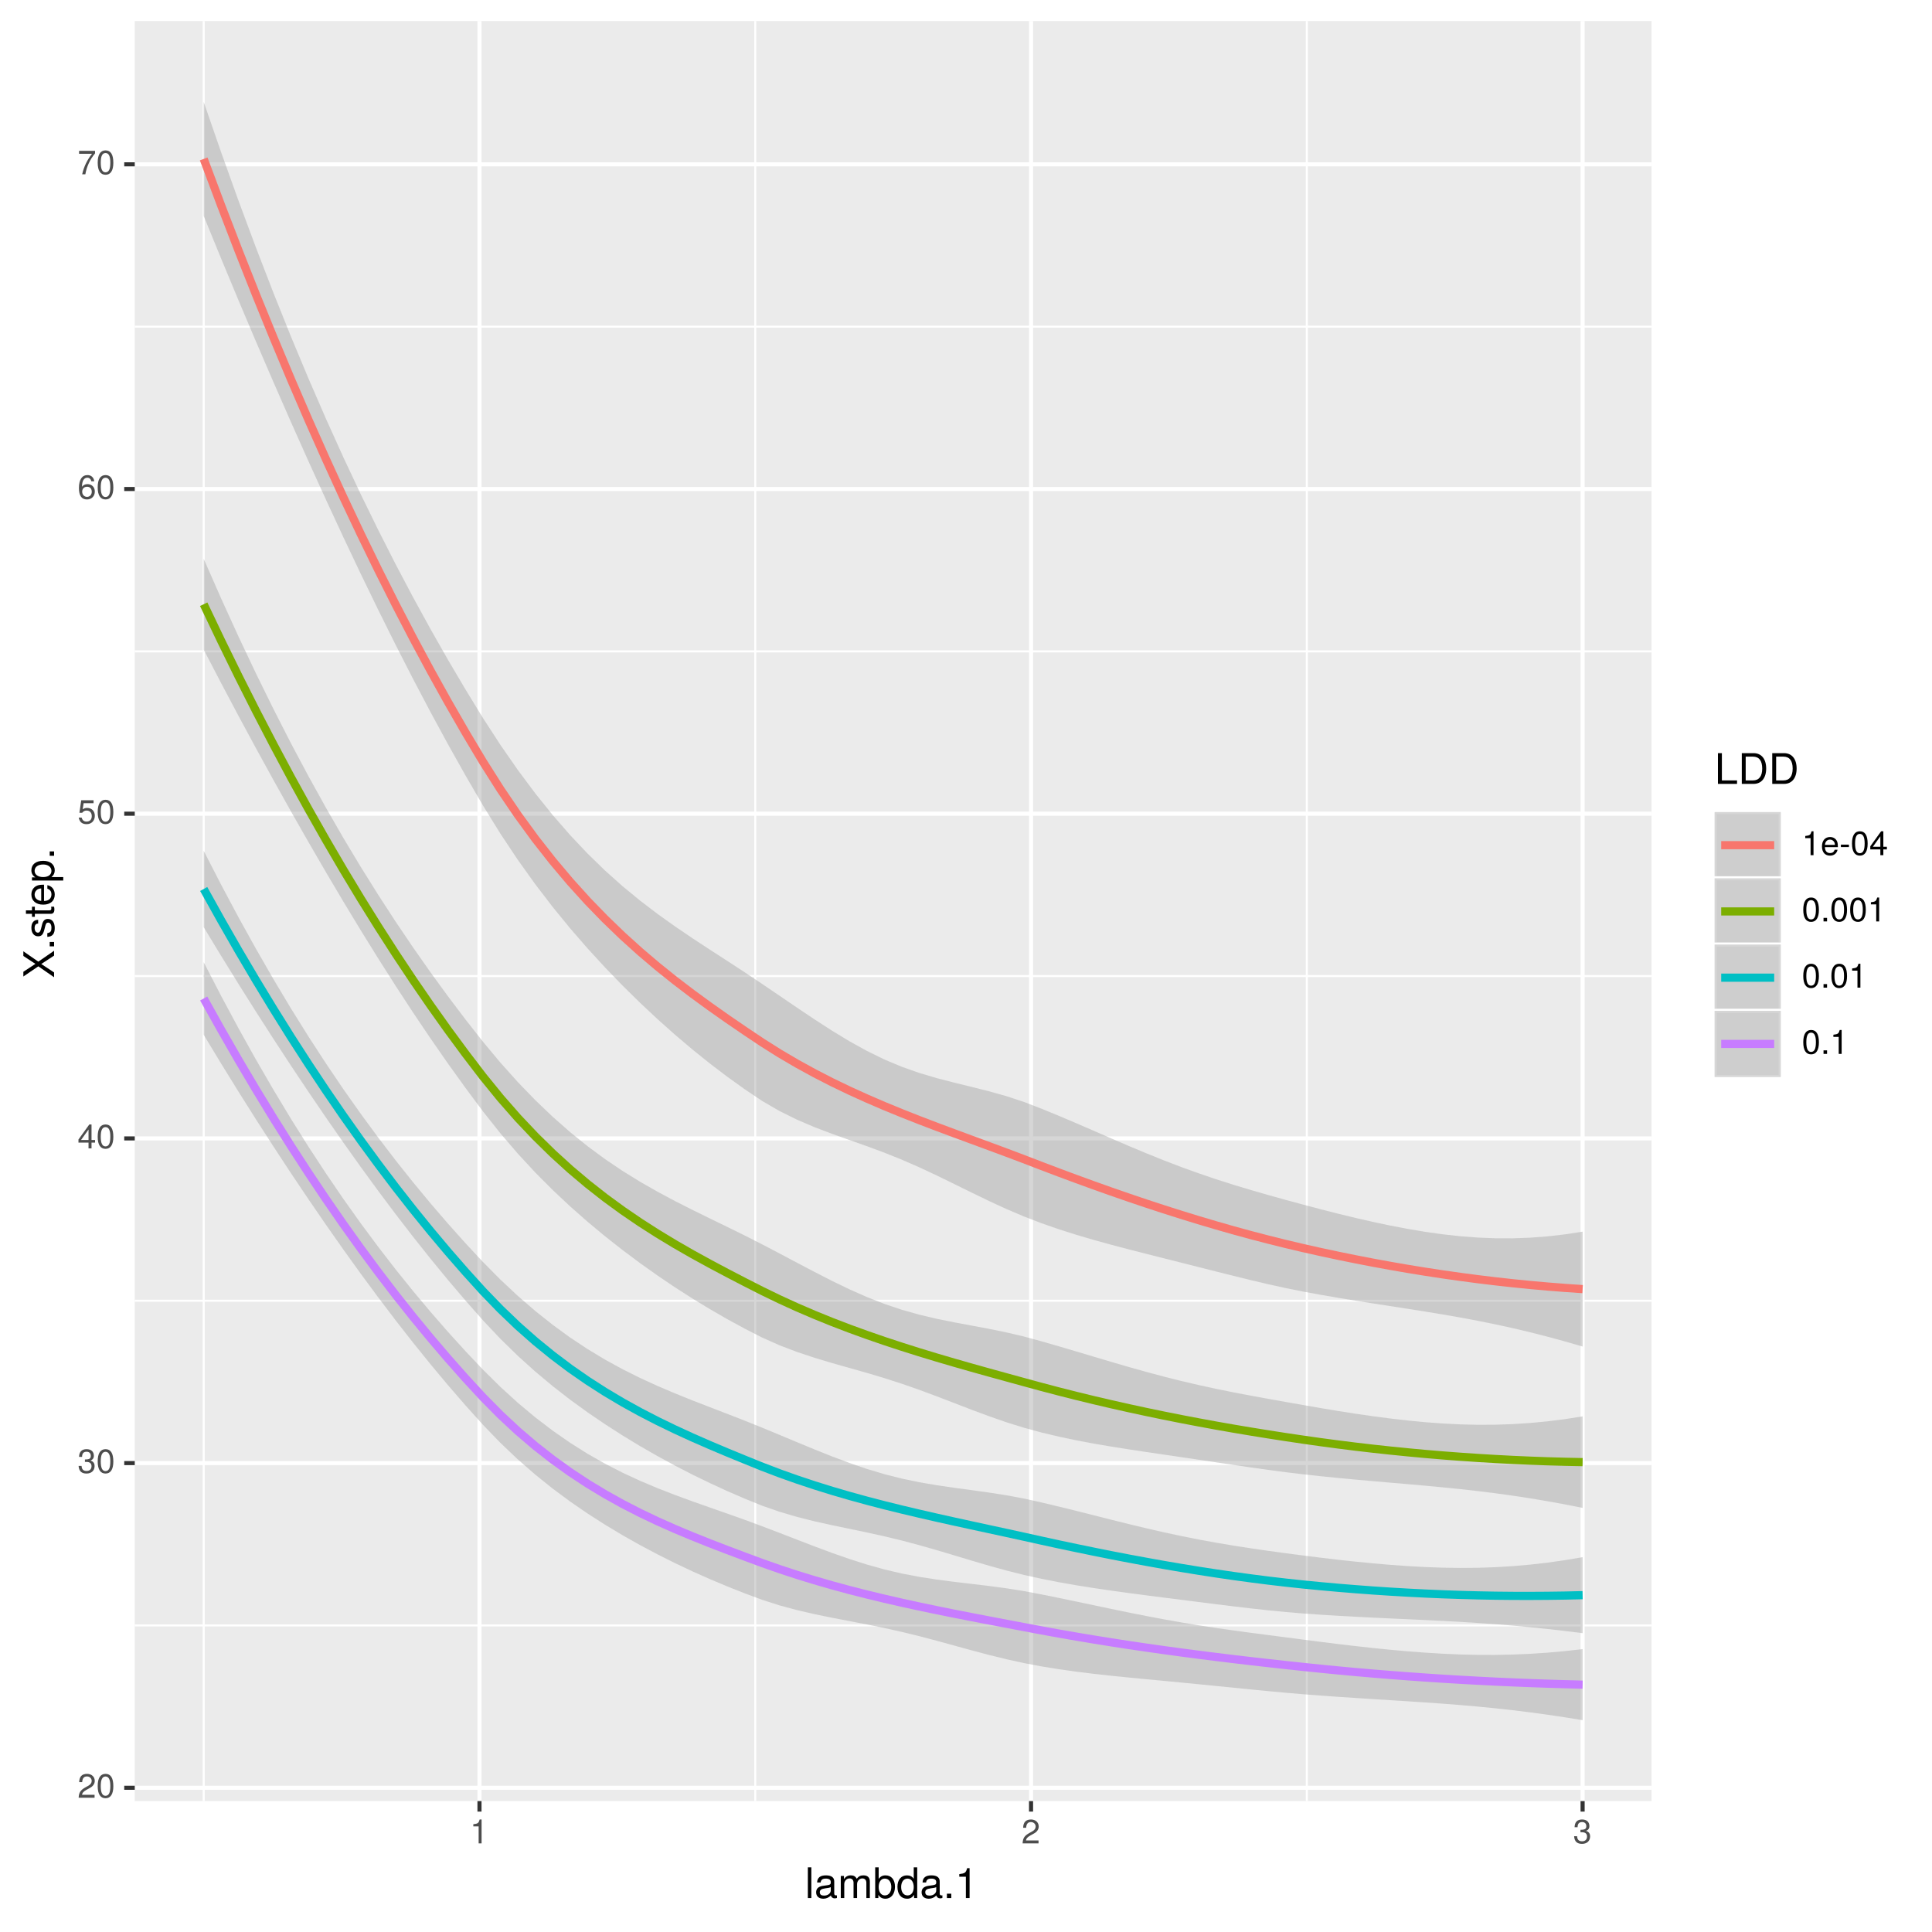 <?xml version="1.0" encoding="UTF-8"?>
<svg xmlns="http://www.w3.org/2000/svg" xmlns:xlink="http://www.w3.org/1999/xlink" width="504pt" height="504pt" viewBox="0 0 504 504" version="1.1">
<defs>
<g>
<symbol overflow="visible" id="glyph0-0">
<path style="stroke:none;" d=""/>
</symbol>
<symbol overflow="visible" id="glyph0-1">
<path style="stroke:none;" d="M 4.5 -4.406 C 4.5 -5.469 3.672 -6.234 2.5 -6.234 C 1.219 -6.234 0.484 -5.594 0.438 -4.078 L 1.219 -4.078 C 1.281 -5.125 1.703 -5.562 2.469 -5.562 C 3.172 -5.562 3.703 -5.062 3.703 -4.391 C 3.703 -3.891 3.406 -3.469 2.859 -3.156 L 2.047 -2.703 C 0.75 -1.969 0.375 -1.375 0.297 0 L 4.453 0 L 4.453 -0.766 L 1.172 -0.766 C 1.25 -1.281 1.531 -1.594 2.297 -2.047 L 3.172 -2.531 C 4.047 -2.984 4.5 -3.641 4.5 -4.406 Z M 4.5 -4.406 "/>
</symbol>
<symbol overflow="visible" id="glyph0-2">
<path style="stroke:none;" d="M 4.453 -3 C 4.453 -5.156 3.781 -6.234 2.422 -6.234 C 1.078 -6.234 0.375 -5.141 0.375 -3.047 C 0.375 -0.953 1.078 0.125 2.422 0.125 C 3.734 0.125 4.453 -0.953 4.453 -3 Z M 3.672 -3.062 C 3.672 -1.297 3.266 -0.516 2.406 -0.516 C 1.578 -0.516 1.172 -1.344 1.172 -3.047 C 1.172 -4.75 1.578 -5.547 2.422 -5.547 C 3.25 -5.547 3.672 -4.734 3.672 -3.062 Z M 3.672 -3.062 "/>
</symbol>
<symbol overflow="visible" id="glyph0-3">
<path style="stroke:none;" d="M 4.453 -1.812 C 4.453 -2.562 4.141 -3.016 3.391 -3.266 C 3.969 -3.5 4.266 -3.891 4.266 -4.516 C 4.266 -5.594 3.547 -6.234 2.359 -6.234 C 1.109 -6.234 0.438 -5.547 0.406 -4.219 L 1.188 -4.219 C 1.203 -5.141 1.578 -5.562 2.375 -5.562 C 3.062 -5.562 3.469 -5.156 3.469 -4.5 C 3.469 -3.828 3.188 -3.547 1.938 -3.547 L 1.938 -2.906 L 2.359 -2.906 C 3.219 -2.906 3.656 -2.5 3.656 -1.797 C 3.656 -1.016 3.172 -0.547 2.359 -0.547 C 1.516 -0.547 1.109 -0.969 1.062 -1.875 L 0.281 -1.875 C 0.375 -0.5 1.062 0.125 2.344 0.125 C 3.625 0.125 4.453 -0.641 4.453 -1.812 Z M 4.453 -1.812 "/>
</symbol>
<symbol overflow="visible" id="glyph0-4">
<path style="stroke:none;" d="M 4.578 -1.5 L 4.578 -2.188 L 3.656 -2.188 L 3.656 -6.234 L 3.078 -6.234 L 0.25 -2.312 L 0.25 -1.5 L 2.875 -1.5 L 2.875 0 L 3.656 0 L 3.656 -1.5 Z M 2.875 -2.188 L 0.922 -2.188 L 2.875 -4.922 Z M 2.875 -2.188 "/>
</symbol>
<symbol overflow="visible" id="glyph0-5">
<path style="stroke:none;" d="M 4.516 -2.062 C 4.516 -3.297 3.688 -4.109 2.5 -4.109 C 2.062 -4.109 1.703 -4 1.344 -3.734 L 1.594 -5.344 L 4.188 -5.344 L 4.188 -6.109 L 0.969 -6.109 L 0.5 -2.844 L 1.219 -2.844 C 1.578 -3.266 1.875 -3.422 2.359 -3.422 C 3.188 -3.422 3.719 -2.891 3.719 -1.969 C 3.719 -1.062 3.203 -0.547 2.359 -0.547 C 1.688 -0.547 1.266 -0.891 1.078 -1.594 L 0.312 -1.594 C 0.562 -0.359 1.266 0.125 2.375 0.125 C 3.641 0.125 4.516 -0.75 4.516 -2.062 Z M 4.516 -2.062 "/>
</symbol>
<symbol overflow="visible" id="glyph0-6">
<path style="stroke:none;" d="M 4.516 -1.938 C 4.516 -3.094 3.719 -3.875 2.609 -3.875 C 1.984 -3.875 1.5 -3.641 1.172 -3.188 C 1.172 -4.703 1.672 -5.547 2.562 -5.547 C 3.109 -5.547 3.484 -5.203 3.609 -4.609 L 4.375 -4.609 C 4.234 -5.625 3.562 -6.234 2.609 -6.234 C 1.156 -6.234 0.375 -5.016 0.375 -2.844 C 0.375 -0.891 1.047 0.125 2.469 0.125 C 3.656 0.125 4.516 -0.719 4.516 -1.938 Z M 3.719 -1.875 C 3.719 -1.094 3.188 -0.547 2.484 -0.547 C 1.766 -0.547 1.219 -1.125 1.219 -1.922 C 1.219 -2.688 1.734 -3.188 2.5 -3.188 C 3.25 -3.188 3.719 -2.703 3.719 -1.875 Z M 3.719 -1.875 "/>
</symbol>
<symbol overflow="visible" id="glyph0-7">
<path style="stroke:none;" d="M 4.578 -5.453 L 4.578 -6.109 L 0.406 -6.109 L 0.406 -5.344 L 3.781 -5.344 C 2.531 -3.781 1.656 -1.953 1.219 0 L 2.047 0 C 2.391 -2.016 3.266 -3.891 4.578 -5.453 Z M 4.578 -5.453 "/>
</symbol>
<symbol overflow="visible" id="glyph0-8">
<path style="stroke:none;" d="M 3.047 0 L 3.047 -6.234 L 2.547 -6.234 C 2.266 -5.281 2.094 -5.141 0.891 -5 L 0.891 -4.438 L 2.281 -4.438 L 2.281 0 Z M 3.047 0 "/>
</symbol>
<symbol overflow="visible" id="glyph0-9">
<path style="stroke:none;" d="M 4.516 -2.094 C 4.516 -2.766 4.453 -3.188 4.328 -3.531 C 4.031 -4.281 3.328 -4.734 2.469 -4.734 C 1.172 -4.734 0.359 -3.797 0.359 -2.281 C 0.359 -0.766 1.156 0.125 2.453 0.125 C 3.5 0.125 4.234 -0.469 4.422 -1.406 L 3.672 -1.406 C 3.469 -0.797 3.062 -0.547 2.469 -0.547 C 1.703 -0.547 1.141 -1.031 1.125 -2.094 Z M 3.734 -2.75 C 3.734 -2.75 3.734 -2.703 3.719 -2.688 L 1.141 -2.688 C 1.203 -3.516 1.719 -4.062 2.453 -4.062 C 3.172 -4.062 3.734 -3.469 3.734 -2.75 Z M 3.734 -2.75 "/>
</symbol>
<symbol overflow="visible" id="glyph0-10">
<path style="stroke:none;" d="M 2.5 -2.109 L 2.5 -2.75 L 0.406 -2.75 L 0.406 -2.109 Z M 2.5 -2.109 "/>
</symbol>
<symbol overflow="visible" id="glyph0-11">
<path style="stroke:none;" d="M 1.688 0 L 1.688 -0.922 L 0.766 -0.922 L 0.766 0 Z M 1.688 0 "/>
</symbol>
<symbol overflow="visible" id="glyph1-0">
<path style="stroke:none;" d=""/>
</symbol>
<symbol overflow="visible" id="glyph1-1">
<path style="stroke:none;" d="M 1.656 0 L 1.656 -8.016 L 0.75 -8.016 L 0.75 0 Z M 1.656 0 "/>
</symbol>
<symbol overflow="visible" id="glyph1-2">
<path style="stroke:none;" d="M 5.891 -0.016 L 5.891 -0.719 C 5.781 -0.688 5.734 -0.688 5.688 -0.688 C 5.375 -0.688 5.188 -0.859 5.188 -1.141 L 5.188 -4.359 C 5.188 -5.375 4.438 -5.922 3.031 -5.922 C 1.625 -5.922 0.766 -5.391 0.719 -4.062 L 1.641 -4.062 C 1.719 -4.766 2.141 -5.078 2.984 -5.078 C 3.812 -5.078 4.281 -4.781 4.281 -4.219 L 4.281 -3.984 C 4.281 -3.594 4.047 -3.438 3.328 -3.344 C 2.031 -3.172 1.828 -3.141 1.469 -2.984 C 0.797 -2.719 0.469 -2.203 0.469 -1.5 C 0.469 -0.453 1.188 0.172 2.359 0.172 C 3.094 0.172 3.812 -0.141 4.312 -0.688 C 4.406 -0.234 4.812 0.078 5.266 0.078 C 5.438 0.078 5.594 0.062 5.891 -0.016 Z M 4.281 -1.984 C 4.281 -1.172 3.438 -0.641 2.547 -0.641 C 1.844 -0.641 1.422 -0.891 1.422 -1.516 C 1.422 -2.125 1.828 -2.391 2.812 -2.531 C 3.766 -2.656 3.969 -2.703 4.281 -2.844 Z M 4.281 -1.984 "/>
</symbol>
<symbol overflow="visible" id="glyph1-3">
<path style="stroke:none;" d="M 8.359 0 L 8.359 -4.328 C 8.359 -5.359 7.781 -5.922 6.703 -5.922 C 5.938 -5.922 5.484 -5.703 4.938 -5.047 C 4.594 -5.672 4.141 -5.922 3.391 -5.922 C 2.625 -5.922 2.109 -5.641 1.609 -4.953 L 1.609 -5.766 L 0.781 -5.766 L 0.781 0 L 1.688 0 L 1.688 -3.625 C 1.688 -4.453 2.297 -5.125 3.047 -5.125 C 3.734 -5.125 4.109 -4.703 4.109 -3.969 L 4.109 0 L 5.031 0 L 5.031 -3.625 C 5.031 -4.453 5.641 -5.125 6.391 -5.125 C 7.062 -5.125 7.453 -4.703 7.453 -3.969 L 7.453 0 Z M 8.359 0 "/>
</symbol>
<symbol overflow="visible" id="glyph1-4">
<path style="stroke:none;" d="M 5.75 -2.953 C 5.75 -4.812 4.812 -5.922 3.281 -5.922 C 2.5 -5.922 1.938 -5.625 1.5 -4.984 L 1.5 -8.016 L 0.594 -8.016 L 0.594 0 L 1.422 0 L 1.422 -0.828 C 1.859 -0.156 2.438 0.172 3.25 0.172 C 4.766 0.172 5.75 -1.078 5.75 -2.953 Z M 4.797 -2.891 C 4.797 -1.578 4.109 -0.688 3.109 -0.688 C 2.141 -0.688 1.5 -1.578 1.5 -2.875 C 1.5 -4.234 2.141 -5.109 3.109 -5.078 C 4.141 -5.078 4.797 -4.188 4.797 -2.891 Z M 4.797 -2.891 "/>
</symbol>
<symbol overflow="visible" id="glyph1-5">
<path style="stroke:none;" d="M 5.438 0 L 5.438 -8.016 L 4.531 -8.016 L 4.531 -5.031 C 4.141 -5.625 3.531 -5.922 2.766 -5.922 C 1.266 -5.922 0.281 -4.781 0.281 -2.938 C 0.281 -0.984 1.25 0.172 2.797 0.172 C 3.594 0.172 4.141 -0.125 4.625 -0.844 L 4.625 0 Z M 4.531 -2.859 C 4.531 -1.531 3.891 -0.688 2.922 -0.688 C 1.906 -0.688 1.25 -1.547 1.25 -2.875 C 1.25 -4.219 1.906 -5.078 2.922 -5.078 C 3.906 -5.078 4.531 -4.188 4.531 -2.859 Z M 4.531 -2.859 "/>
</symbol>
<symbol overflow="visible" id="glyph1-6">
<path style="stroke:none;" d="M 2.094 0 L 2.094 -1.141 L 0.953 -1.141 L 0.953 0 Z M 2.094 0 "/>
</symbol>
<symbol overflow="visible" id="glyph1-7">
<path style="stroke:none;" d="M 3.812 0 L 3.812 -7.797 L 3.172 -7.797 C 2.844 -6.594 2.625 -6.438 1.125 -6.25 L 1.125 -5.562 L 2.844 -5.562 L 2.844 0 Z M 3.812 0 "/>
</symbol>
<symbol overflow="visible" id="glyph1-8">
<path style="stroke:none;" d="M 5.859 0 L 5.859 -0.906 L 1.906 -0.906 L 1.906 -8.016 L 0.875 -8.016 L 0.875 0 Z M 5.859 0 "/>
</symbol>
<symbol overflow="visible" id="glyph1-9">
<path style="stroke:none;" d="M 7.344 -4.016 C 7.344 -6.5 6.109 -8.016 4.062 -8.016 L 0.984 -8.016 L 0.984 0 L 4.062 0 C 6.094 0 7.344 -1.516 7.344 -4.016 Z M 6.312 -4 C 6.312 -1.984 5.484 -0.906 3.891 -0.906 L 2 -0.906 L 2 -7.109 L 3.891 -7.109 C 5.484 -7.109 6.312 -6.047 6.312 -4 Z M 6.312 -4 "/>
</symbol>
<symbol overflow="visible" id="glyph2-0">
<path style="stroke:none;" d=""/>
</symbol>
<symbol overflow="visible" id="glyph2-1">
<path style="stroke:none;" d="M 0 -7.141 L -4.109 -4.297 L -8.016 -7 L -8.016 -5.781 L -4.875 -3.719 L -8.016 -1.656 L -8.016 -0.422 L -4.109 -3.078 L 0 -0.234 L 0 -1.484 L -3.344 -3.688 L 0 -5.875 Z M 0 -7.141 "/>
</symbol>
<symbol overflow="visible" id="glyph2-2">
<path style="stroke:none;" d="M 0 -2.094 L -1.141 -2.094 L -1.141 -0.953 L 0 -0.953 Z M 0 -2.094 "/>
</symbol>
<symbol overflow="visible" id="glyph2-3">
<path style="stroke:none;" d="M -1.609 -5.047 C -2.469 -5.047 -2.906 -4.562 -3.172 -3.422 L -3.391 -2.547 C -3.562 -1.797 -3.812 -1.469 -4.219 -1.469 C -4.734 -1.469 -5.078 -1.953 -5.078 -2.688 C -5.078 -3.438 -4.766 -3.828 -4.156 -3.844 L -4.156 -4.812 C -5.297 -4.812 -5.922 -4.062 -5.922 -2.734 C -5.922 -1.391 -5.234 -0.516 -4.172 -0.516 C -3.266 -0.516 -2.844 -0.984 -2.516 -2.344 L -2.297 -3.203 C -2.141 -3.844 -1.953 -4.094 -1.547 -4.094 C -1 -4.094 -0.688 -3.547 -0.688 -2.75 C -0.688 -1.922 -0.875 -1.469 -1.766 -1.344 L -1.766 -0.375 C -0.422 -0.422 0.172 -1.172 0.172 -2.672 C 0.172 -4.125 -0.5 -5.047 -1.609 -5.047 Z M -1.609 -5.047 "/>
</symbol>
<symbol overflow="visible" id="glyph2-4">
<path style="stroke:none;" d="M 0 -2.797 L -0.766 -2.797 C -0.734 -2.672 -0.719 -2.531 -0.719 -2.359 C -0.719 -1.953 -0.844 -1.844 -1.25 -1.844 L -5.016 -1.844 L -5.016 -2.797 L -5.766 -2.797 L -5.766 -1.844 L -7.344 -1.844 L -7.344 -0.938 L -5.766 -0.938 L -5.766 -0.156 L -5.016 -0.156 L -5.016 -0.938 L -0.844 -0.938 C -0.25 -0.938 0.078 -1.328 0.078 -2.047 C 0.078 -2.266 0.062 -2.484 0 -2.797 Z M 0 -2.797 "/>
</symbol>
<symbol overflow="visible" id="glyph2-5">
<path style="stroke:none;" d="M -2.625 -5.641 C -3.453 -5.641 -3.984 -5.578 -4.406 -5.406 C -5.359 -5.031 -5.922 -4.156 -5.922 -3.078 C -5.922 -1.469 -4.734 -0.438 -2.844 -0.438 C -0.953 -0.438 0.172 -1.438 0.172 -3.062 C 0.172 -4.375 -0.578 -5.297 -1.75 -5.516 L -1.75 -4.594 C -0.984 -4.344 -0.688 -3.828 -0.688 -3.094 C -0.688 -2.141 -1.297 -1.422 -2.625 -1.391 Z M -3.438 -4.656 C -3.438 -4.656 -3.391 -4.656 -3.359 -4.656 L -3.359 -1.422 C -4.391 -1.5 -5.078 -2.141 -5.078 -3.062 C -5.078 -3.969 -4.328 -4.656 -3.438 -4.656 Z M -3.438 -4.656 "/>
</symbol>
<symbol overflow="visible" id="glyph2-6">
<path style="stroke:none;" d="M -2.828 -5.75 C -4.766 -5.75 -5.922 -4.812 -5.922 -3.281 C -5.922 -2.5 -5.578 -1.875 -4.891 -1.438 L -5.766 -1.438 L -5.766 -0.609 L 2.391 -0.609 L 2.391 -1.516 L -0.688 -1.516 C -0.094 -2 0.172 -2.547 0.172 -3.281 C 0.172 -4.781 -0.984 -5.75 -2.828 -5.75 Z M -2.844 -4.797 C -1.547 -4.797 -0.688 -4.125 -0.688 -3.125 C -0.688 -2.156 -1.484 -1.516 -2.844 -1.516 C -4.188 -1.516 -5.078 -2.156 -5.078 -3.125 C -5.078 -4.141 -4.219 -4.797 -2.844 -4.797 Z M -2.844 -4.797 "/>
</symbol>
</g>
<clipPath id="clip1">
  <path d="M 35.152 5.48 L 431 5.48 L 431 470 L 35.152 470 Z M 35.152 5.48 "/>
</clipPath>
<clipPath id="clip2">
  <path d="M 35.152 423 L 431.844 423 L 431.844 425 L 35.152 425 Z M 35.152 423 "/>
</clipPath>
<clipPath id="clip3">
  <path d="M 35.152 339 L 431.844 339 L 431.844 340 L 35.152 340 Z M 35.152 339 "/>
</clipPath>
<clipPath id="clip4">
  <path d="M 35.152 254 L 431.844 254 L 431.844 255 L 35.152 255 Z M 35.152 254 "/>
</clipPath>
<clipPath id="clip5">
  <path d="M 35.152 169 L 431.844 169 L 431.844 171 L 35.152 171 Z M 35.152 169 "/>
</clipPath>
<clipPath id="clip6">
  <path d="M 35.152 84 L 431.844 84 L 431.844 86 L 35.152 86 Z M 35.152 84 "/>
</clipPath>
<clipPath id="clip7">
  <path d="M 52 5.48 L 54 5.48 L 54 470.852 L 52 470.852 Z M 52 5.48 "/>
</clipPath>
<clipPath id="clip8">
  <path d="M 196 5.48 L 198 5.48 L 198 470.852 L 196 470.852 Z M 196 5.48 "/>
</clipPath>
<clipPath id="clip9">
  <path d="M 340 5.48 L 342 5.48 L 342 470.852 L 340 470.852 Z M 340 5.48 "/>
</clipPath>
<clipPath id="clip10">
  <path d="M 35.152 465 L 431.844 465 L 431.844 467 L 35.152 467 Z M 35.152 465 "/>
</clipPath>
<clipPath id="clip11">
  <path d="M 35.152 381 L 431.844 381 L 431.844 383 L 35.152 383 Z M 35.152 381 "/>
</clipPath>
<clipPath id="clip12">
  <path d="M 35.152 296 L 431.844 296 L 431.844 298 L 35.152 298 Z M 35.152 296 "/>
</clipPath>
<clipPath id="clip13">
  <path d="M 35.152 211 L 431.844 211 L 431.844 213 L 35.152 213 Z M 35.152 211 "/>
</clipPath>
<clipPath id="clip14">
  <path d="M 35.152 127 L 431.844 127 L 431.844 129 L 35.152 129 Z M 35.152 127 "/>
</clipPath>
<clipPath id="clip15">
  <path d="M 35.152 42 L 431.844 42 L 431.844 44 L 35.152 44 Z M 35.152 42 "/>
</clipPath>
<clipPath id="clip16">
  <path d="M 124 5.48 L 126 5.48 L 126 470.852 L 124 470.852 Z M 124 5.48 "/>
</clipPath>
<clipPath id="clip17">
  <path d="M 268 5.48 L 270 5.48 L 270 470.852 L 268 470.852 Z M 268 5.48 "/>
</clipPath>
<clipPath id="clip18">
  <path d="M 412 5.48 L 414 5.48 L 414 470.852 L 412 470.852 Z M 412 5.48 "/>
</clipPath>
</defs>
<g id="surface9489">
<rect x="0" y="0" width="504" height="504" style="fill:rgb(100%,100%,100%);fill-opacity:1;stroke:none;"/>
<rect x="0" y="0" width="504" height="504" style="fill:rgb(100%,100%,100%);fill-opacity:1;stroke:none;"/>
<path style="fill:none;stroke-width:1.067;stroke-linecap:round;stroke-linejoin:round;stroke:rgb(100%,100%,100%);stroke-opacity:1;stroke-miterlimit:10;" d="M 0 504 L 504 504 L 504 0 L 0 0 Z M 0 504 "/>
<g clip-path="url(#clip1)" clip-rule="nonzero">
<path style=" stroke:none;fill-rule:nonzero;fill:rgb(92.157%,92.157%,92.157%);fill-opacity:1;" d="M 35.152 469.848 L 430.844 469.848 L 430.844 5.477 L 35.152 5.477 Z M 35.152 469.848 "/>
</g>
<g clip-path="url(#clip2)" clip-rule="nonzero">
<path style="fill:none;stroke-width:0.533;stroke-linecap:butt;stroke-linejoin:round;stroke:rgb(100%,100%,100%);stroke-opacity:1;stroke-miterlimit:10;" d="M 35.152 424.027 L 430.844 424.027 "/>
</g>
<g clip-path="url(#clip3)" clip-rule="nonzero">
<path style="fill:none;stroke-width:0.533;stroke-linecap:butt;stroke-linejoin:round;stroke:rgb(100%,100%,100%);stroke-opacity:1;stroke-miterlimit:10;" d="M 35.152 339.324 L 430.844 339.324 "/>
</g>
<g clip-path="url(#clip4)" clip-rule="nonzero">
<path style="fill:none;stroke-width:0.533;stroke-linecap:butt;stroke-linejoin:round;stroke:rgb(100%,100%,100%);stroke-opacity:1;stroke-miterlimit:10;" d="M 35.152 254.621 L 430.844 254.621 "/>
</g>
<g clip-path="url(#clip5)" clip-rule="nonzero">
<path style="fill:none;stroke-width:0.533;stroke-linecap:butt;stroke-linejoin:round;stroke:rgb(100%,100%,100%);stroke-opacity:1;stroke-miterlimit:10;" d="M 35.152 169.918 L 430.844 169.918 "/>
</g>
<g clip-path="url(#clip6)" clip-rule="nonzero">
<path style="fill:none;stroke-width:0.533;stroke-linecap:butt;stroke-linejoin:round;stroke:rgb(100%,100%,100%);stroke-opacity:1;stroke-miterlimit:10;" d="M 35.152 85.215 L 430.844 85.215 "/>
</g>
<g clip-path="url(#clip7)" clip-rule="nonzero">
<path style="fill:none;stroke-width:0.533;stroke-linecap:butt;stroke-linejoin:round;stroke:rgb(100%,100%,100%);stroke-opacity:1;stroke-miterlimit:10;" d="M 53.137 469.848 L 53.137 5.48 "/>
</g>
<g clip-path="url(#clip8)" clip-rule="nonzero">
<path style="fill:none;stroke-width:0.533;stroke-linecap:butt;stroke-linejoin:round;stroke:rgb(100%,100%,100%);stroke-opacity:1;stroke-miterlimit:10;" d="M 197.023 469.848 L 197.023 5.48 "/>
</g>
<g clip-path="url(#clip9)" clip-rule="nonzero">
<path style="fill:none;stroke-width:0.533;stroke-linecap:butt;stroke-linejoin:round;stroke:rgb(100%,100%,100%);stroke-opacity:1;stroke-miterlimit:10;" d="M 340.914 469.848 L 340.914 5.48 "/>
</g>
<g clip-path="url(#clip10)" clip-rule="nonzero">
<path style="fill:none;stroke-width:1.067;stroke-linecap:butt;stroke-linejoin:round;stroke:rgb(100%,100%,100%);stroke-opacity:1;stroke-miterlimit:10;" d="M 35.152 466.379 L 430.844 466.379 "/>
</g>
<g clip-path="url(#clip11)" clip-rule="nonzero">
<path style="fill:none;stroke-width:1.067;stroke-linecap:butt;stroke-linejoin:round;stroke:rgb(100%,100%,100%);stroke-opacity:1;stroke-miterlimit:10;" d="M 35.152 381.676 L 430.844 381.676 "/>
</g>
<g clip-path="url(#clip12)" clip-rule="nonzero">
<path style="fill:none;stroke-width:1.067;stroke-linecap:butt;stroke-linejoin:round;stroke:rgb(100%,100%,100%);stroke-opacity:1;stroke-miterlimit:10;" d="M 35.152 296.973 L 430.844 296.973 "/>
</g>
<g clip-path="url(#clip13)" clip-rule="nonzero">
<path style="fill:none;stroke-width:1.067;stroke-linecap:butt;stroke-linejoin:round;stroke:rgb(100%,100%,100%);stroke-opacity:1;stroke-miterlimit:10;" d="M 35.152 212.27 L 430.844 212.27 "/>
</g>
<g clip-path="url(#clip14)" clip-rule="nonzero">
<path style="fill:none;stroke-width:1.067;stroke-linecap:butt;stroke-linejoin:round;stroke:rgb(100%,100%,100%);stroke-opacity:1;stroke-miterlimit:10;" d="M 35.152 127.566 L 430.844 127.566 "/>
</g>
<g clip-path="url(#clip15)" clip-rule="nonzero">
<path style="fill:none;stroke-width:1.067;stroke-linecap:butt;stroke-linejoin:round;stroke:rgb(100%,100%,100%);stroke-opacity:1;stroke-miterlimit:10;" d="M 35.152 42.863 L 430.844 42.863 "/>
</g>
<g clip-path="url(#clip16)" clip-rule="nonzero">
<path style="fill:none;stroke-width:1.067;stroke-linecap:butt;stroke-linejoin:round;stroke:rgb(100%,100%,100%);stroke-opacity:1;stroke-miterlimit:10;" d="M 125.082 469.848 L 125.082 5.48 "/>
</g>
<g clip-path="url(#clip17)" clip-rule="nonzero">
<path style="fill:none;stroke-width:1.067;stroke-linecap:butt;stroke-linejoin:round;stroke:rgb(100%,100%,100%);stroke-opacity:1;stroke-miterlimit:10;" d="M 268.969 469.848 L 268.969 5.48 "/>
</g>
<g clip-path="url(#clip18)" clip-rule="nonzero">
<path style="fill:none;stroke-width:1.067;stroke-linecap:butt;stroke-linejoin:round;stroke:rgb(100%,100%,100%);stroke-opacity:1;stroke-miterlimit:10;" d="M 412.855 469.848 L 412.855 5.48 "/>
</g>
<path style=" stroke:none;fill-rule:nonzero;fill:rgb(60%,60%,60%);fill-opacity:0.4;" d="M 53.137 26.586 L 57.691 39.73 L 62.242 52.422 L 66.797 64.664 L 71.352 76.453 L 75.902 87.797 L 80.457 98.707 L 85.012 109.191 L 89.562 119.27 L 94.117 128.953 L 98.672 138.262 L 103.223 147.219 L 107.777 155.844 L 112.332 164.148 L 116.883 172.152 L 121.438 179.867 L 125.992 187.305 L 130.547 194.328 L 135.098 200.883 L 139.652 206.988 L 144.207 212.652 L 148.758 217.883 L 153.312 222.703 L 157.867 227.129 L 162.418 231.195 L 166.973 234.938 L 171.527 238.41 L 176.078 241.66 L 180.633 244.75 L 185.188 247.738 L 189.738 250.684 L 194.293 253.652 L 198.848 256.695 L 203.398 259.789 L 207.953 262.887 L 212.508 265.938 L 217.059 268.879 L 221.613 271.641 L 226.168 274.164 L 230.719 276.395 L 235.273 278.301 L 239.828 279.902 L 244.379 281.25 L 248.934 282.43 L 253.488 283.543 L 258.039 284.691 L 262.594 285.973 L 267.148 287.473 L 271.699 289.23 L 276.254 291.098 L 280.809 293.031 L 285.363 295.004 L 289.914 296.984 L 294.469 298.945 L 299.023 300.852 L 303.574 302.688 L 308.129 304.434 L 312.684 306.078 L 317.234 307.625 L 321.789 309.078 L 326.344 310.449 L 330.895 311.762 L 335.449 313.027 L 340.004 314.262 L 344.555 315.465 L 349.109 316.625 L 353.664 317.73 L 358.215 318.77 L 362.77 319.73 L 367.324 320.598 L 371.875 321.359 L 376.43 322 L 380.984 322.5 L 385.535 322.844 L 390.09 323.027 L 394.645 323.039 L 399.195 322.871 L 403.75 322.527 L 408.305 322 L 412.855 321.301 L 412.855 351.277 L 408.305 349.957 L 403.75 348.715 L 399.195 347.555 L 394.645 346.477 L 390.09 345.48 L 385.535 344.559 L 380.984 343.707 L 376.43 342.914 L 371.875 342.164 L 367.324 341.445 L 358.215 340.031 L 353.664 339.312 L 349.109 338.562 L 344.555 337.777 L 340.004 336.945 L 335.449 336.031 L 330.895 335.031 L 326.344 333.961 L 321.789 332.84 L 317.234 331.695 L 312.684 330.543 L 308.129 329.391 L 303.574 328.242 L 299.023 327.09 L 294.469 325.926 L 289.914 324.727 L 285.363 323.473 L 280.809 322.133 L 276.254 320.688 L 271.699 319.102 L 267.148 317.355 L 262.594 315.418 L 258.039 313.32 L 253.488 311.117 L 248.934 308.875 L 244.379 306.652 L 239.828 304.523 L 235.273 302.535 L 230.719 300.703 L 226.168 299.016 L 221.613 297.402 L 217.059 295.785 L 212.508 294.055 L 207.953 292.109 L 203.398 289.863 L 198.848 287.219 L 194.293 284.168 L 189.738 280.898 L 185.188 277.438 L 180.633 273.777 L 176.078 269.918 L 171.527 265.859 L 166.973 261.598 L 162.418 257.117 L 157.867 252.41 L 153.312 247.449 L 148.758 242.207 L 144.207 236.637 L 139.652 230.695 L 135.098 224.332 L 130.547 217.492 L 125.992 210.129 L 121.438 202.301 L 116.883 194.188 L 112.332 185.805 L 107.777 177.156 L 103.223 168.254 L 98.672 159.105 L 94.117 149.723 L 89.562 140.121 L 85.012 130.309 L 80.457 120.301 L 75.902 110.102 L 71.352 99.719 L 66.797 89.156 L 62.242 78.402 L 57.691 67.465 L 53.137 56.328 Z M 53.137 26.586 "/>
<path style="fill:none;stroke-width:2.134;stroke-linecap:butt;stroke-linejoin:round;stroke:rgb(97.255%,46.275%,42.745%);stroke-opacity:1;stroke-miterlimit:10;" d="M 53.137 41.457 L 57.691 53.598 L 62.242 65.414 L 66.797 76.91 L 71.352 88.086 L 75.902 98.949 L 80.457 109.504 L 85.012 119.75 L 89.562 129.695 L 94.117 139.336 L 98.672 148.684 L 103.223 157.734 L 107.777 166.5 L 112.332 174.977 L 116.883 183.172 L 121.438 191.086 L 125.992 198.719 L 130.547 205.91 L 135.098 212.609 L 139.652 218.844 L 144.207 224.645 L 148.758 230.047 L 153.312 235.078 L 157.867 239.77 L 162.418 244.156 L 166.973 248.27 L 171.527 252.137 L 176.078 255.789 L 180.633 259.262 L 185.188 262.586 L 189.738 265.793 L 194.293 268.91 L 198.848 271.957 L 203.398 274.828 L 207.953 277.5 L 212.508 279.996 L 217.059 282.332 L 221.613 284.523 L 226.168 286.59 L 230.719 288.551 L 235.273 290.418 L 239.828 292.215 L 244.379 293.953 L 248.934 295.652 L 253.488 297.332 L 258.039 299.008 L 262.594 300.695 L 267.148 302.414 L 271.699 304.164 L 276.254 305.891 L 280.809 307.582 L 285.363 309.238 L 289.914 310.855 L 294.469 312.434 L 299.023 313.973 L 303.574 315.465 L 308.129 316.91 L 312.684 318.312 L 317.234 319.66 L 321.789 320.961 L 326.344 322.207 L 330.895 323.395 L 335.449 324.527 L 340.004 325.602 L 344.555 326.621 L 349.109 327.594 L 353.664 328.52 L 358.215 329.402 L 362.77 330.234 L 367.324 331.023 L 371.875 331.762 L 376.43 332.457 L 380.984 333.102 L 385.535 333.703 L 390.09 334.254 L 394.645 334.758 L 399.195 335.215 L 403.75 335.621 L 408.305 335.98 L 412.855 336.289 "/>
<path style=" stroke:none;fill-rule:nonzero;fill:rgb(60%,60%,60%);fill-opacity:0.4;" d="M 53.137 145.781 L 57.691 156.125 L 62.242 166.109 L 66.797 175.73 L 71.352 184.992 L 75.902 193.902 L 80.457 202.461 L 85.012 210.684 L 89.562 218.578 L 94.117 226.16 L 98.672 233.449 L 103.223 240.453 L 107.777 247.191 L 112.332 253.68 L 116.883 259.93 L 121.438 265.953 L 125.992 271.75 L 130.547 277.215 L 135.098 282.293 L 139.652 287.004 L 144.207 291.359 L 148.758 295.363 L 153.312 299.035 L 157.867 302.395 L 162.418 305.465 L 166.973 308.281 L 171.527 310.883 L 176.078 313.312 L 180.633 315.621 L 185.188 317.859 L 189.738 320.07 L 194.293 322.312 L 198.848 324.629 L 203.398 327.012 L 207.953 329.426 L 212.508 331.82 L 217.059 334.148 L 221.613 336.352 L 226.168 338.367 L 230.719 340.152 L 235.273 341.684 L 239.828 342.965 L 244.379 344.035 L 248.934 344.957 L 253.488 345.809 L 258.039 346.66 L 262.594 347.594 L 267.148 348.668 L 271.699 349.91 L 276.254 351.223 L 280.809 352.566 L 285.363 353.93 L 289.914 355.281 L 294.469 356.609 L 299.023 357.887 L 303.574 359.105 L 308.129 360.25 L 312.684 361.312 L 317.234 362.305 L 321.789 363.227 L 326.344 364.094 L 330.895 364.926 L 335.449 365.738 L 340.004 366.539 L 344.555 367.332 L 349.109 368.09 L 353.664 368.801 L 358.215 369.457 L 362.77 370.051 L 367.324 370.574 L 371.875 371.012 L 376.43 371.348 L 380.984 371.578 L 385.535 371.688 L 390.09 371.664 L 394.645 371.508 L 399.195 371.211 L 403.75 370.777 L 408.305 370.203 L 412.855 369.488 L 412.855 393.363 L 408.305 392.465 L 403.75 391.637 L 399.195 390.871 L 394.645 390.176 L 390.09 389.547 L 385.535 388.98 L 380.984 388.469 L 376.43 388.008 L 371.875 387.578 L 367.324 387.176 L 362.77 386.785 L 358.215 386.391 L 353.664 385.988 L 349.109 385.559 L 344.555 385.102 L 340.004 384.605 L 335.449 384.059 L 330.895 383.457 L 326.344 382.816 L 321.789 382.152 L 317.234 381.477 L 312.684 380.797 L 308.129 380.125 L 303.574 379.457 L 299.023 378.785 L 294.469 378.098 L 289.914 377.375 L 285.363 376.602 L 280.809 375.746 L 276.254 374.785 L 271.699 373.703 L 267.148 372.465 L 262.594 371.043 L 258.039 369.461 L 253.488 367.77 L 248.934 366.016 L 244.379 364.266 L 239.828 362.574 L 235.273 360.984 L 230.719 359.516 L 226.168 358.156 L 217.059 355.578 L 212.508 354.215 L 207.953 352.699 L 203.398 350.961 L 198.848 348.938 L 194.293 346.613 L 189.738 344.137 L 185.188 341.512 L 180.633 338.742 L 176.078 335.82 L 171.527 332.746 L 166.973 329.512 L 162.418 326.113 L 157.867 322.531 L 153.312 318.746 L 148.758 314.734 L 144.207 310.461 L 139.652 305.887 L 135.098 300.969 L 130.547 295.664 L 125.992 289.93 L 121.438 283.816 L 116.883 277.48 L 112.332 270.93 L 107.777 264.168 L 103.223 257.203 L 98.672 250.047 L 94.117 242.703 L 89.562 235.184 L 85.012 227.5 L 80.457 219.656 L 75.902 211.664 L 71.352 203.523 L 66.797 195.238 L 62.242 186.801 L 57.691 178.211 L 53.137 169.469 Z M 53.137 145.781 "/>
<path style="fill:none;stroke-width:2.134;stroke-linecap:butt;stroke-linejoin:round;stroke:rgb(48.627%,68.235%,0%);stroke-opacity:1;stroke-miterlimit:10;" d="M 53.137 157.625 L 57.691 167.168 L 62.242 176.453 L 66.797 185.484 L 71.352 194.258 L 75.902 202.781 L 80.457 211.059 L 85.012 219.09 L 89.562 226.883 L 94.117 234.434 L 98.672 241.746 L 103.223 248.828 L 107.777 255.68 L 112.332 262.305 L 116.883 268.707 L 121.438 274.883 L 125.992 280.84 L 130.547 286.438 L 135.098 291.633 L 139.652 296.445 L 144.207 300.91 L 148.758 305.051 L 153.312 308.891 L 157.867 312.465 L 162.418 315.789 L 166.973 318.898 L 171.527 321.816 L 176.078 324.566 L 180.633 327.184 L 185.188 329.684 L 189.738 332.102 L 194.293 334.465 L 198.848 336.781 L 203.398 338.984 L 207.953 341.062 L 212.508 343.016 L 217.059 344.863 L 221.613 346.609 L 226.168 348.262 L 230.719 349.836 L 235.273 351.332 L 239.828 352.77 L 244.379 354.152 L 248.934 355.488 L 253.488 356.789 L 258.039 358.062 L 262.594 359.316 L 267.148 360.566 L 271.699 361.805 L 276.254 363.004 L 280.809 364.156 L 285.363 365.266 L 289.914 366.328 L 294.469 367.352 L 299.023 368.336 L 303.574 369.281 L 308.129 370.188 L 312.684 371.055 L 317.234 371.891 L 321.789 372.691 L 326.344 373.457 L 330.895 374.191 L 335.449 374.898 L 340.004 375.574 L 344.555 376.219 L 349.109 376.824 L 353.664 377.395 L 358.215 377.926 L 362.77 378.418 L 367.324 378.875 L 371.875 379.297 L 376.43 379.68 L 380.984 380.023 L 385.535 380.332 L 390.09 380.605 L 394.645 380.844 L 399.195 381.043 L 403.75 381.207 L 408.305 381.332 L 412.855 381.426 "/>
<path style=" stroke:none;fill-rule:nonzero;fill:rgb(60%,60%,60%);fill-opacity:0.4;" d="M 53.137 221.953 L 57.691 230.801 L 62.242 239.336 L 66.797 247.559 L 71.352 255.469 L 75.902 263.074 L 80.457 270.375 L 85.012 277.387 L 89.562 284.113 L 94.117 290.566 L 98.672 296.766 L 103.223 302.719 L 107.777 308.438 L 112.332 313.938 L 116.883 319.23 L 121.438 324.32 L 125.992 329.219 L 130.547 333.816 L 135.098 338.074 L 139.652 342.008 L 144.207 345.625 L 148.758 348.938 L 153.312 351.953 L 157.867 354.699 L 162.418 357.191 L 166.973 359.465 L 171.527 361.551 L 176.078 363.488 L 180.633 365.32 L 185.188 367.09 L 189.738 368.84 L 194.293 370.613 L 198.848 372.449 L 203.398 374.336 L 207.953 376.238 L 212.508 378.121 L 217.059 379.938 L 221.613 381.648 L 226.168 383.207 L 230.719 384.57 L 235.273 385.723 L 239.828 386.672 L 244.379 387.453 L 248.934 388.117 L 253.488 388.734 L 258.039 389.367 L 262.594 390.082 L 267.148 390.934 L 271.699 391.945 L 276.254 393.027 L 280.809 394.152 L 285.363 395.301 L 289.914 396.453 L 294.469 397.586 L 299.023 398.68 L 303.574 399.723 L 308.129 400.699 L 312.684 401.605 L 317.234 402.441 L 321.789 403.207 L 326.344 403.914 L 330.895 404.574 L 335.449 405.195 L 340.004 405.789 L 344.555 406.359 L 349.109 406.895 L 353.664 407.387 L 358.215 407.836 L 362.77 408.227 L 367.324 408.551 L 371.875 408.797 L 376.43 408.961 L 380.984 409.027 L 385.535 408.988 L 390.09 408.832 L 394.645 408.559 L 399.195 408.16 L 403.75 407.637 L 408.305 406.988 L 412.855 406.219 L 412.855 426.043 L 408.305 425.477 L 403.75 424.961 L 399.195 424.492 L 394.645 424.074 L 390.09 423.703 L 385.535 423.383 L 380.984 423.098 L 376.43 422.848 L 371.875 422.625 L 367.324 422.414 L 362.77 422.207 L 358.215 421.992 L 353.664 421.762 L 349.109 421.512 L 344.555 421.23 L 340.004 420.91 L 335.449 420.531 L 330.895 420.086 L 326.344 419.59 L 321.789 419.051 L 317.234 418.492 L 312.684 417.918 L 303.574 416.762 L 299.023 416.176 L 294.469 415.578 L 289.914 414.953 L 285.363 414.285 L 280.809 413.559 L 276.254 412.758 L 271.699 411.863 L 267.148 410.859 L 262.594 409.715 L 258.039 408.457 L 253.488 407.121 L 248.934 405.75 L 244.379 404.391 L 239.828 403.09 L 235.273 401.883 L 230.719 400.781 L 226.168 399.777 L 217.059 397.879 L 212.508 396.867 L 207.953 395.723 L 203.398 394.387 L 198.848 392.805 L 194.293 390.961 L 189.738 388.988 L 185.188 386.895 L 180.633 384.676 L 176.078 382.332 L 171.527 379.855 L 166.973 377.242 L 162.418 374.48 L 157.867 371.559 L 153.312 368.457 L 148.758 365.156 L 144.207 361.621 L 139.652 357.816 L 135.098 353.711 L 130.547 349.266 L 125.992 344.441 L 121.438 339.285 L 116.883 333.93 L 112.332 328.387 L 107.777 322.66 L 103.223 316.758 L 98.672 310.68 L 94.117 304.441 L 89.562 298.047 L 85.012 291.504 L 80.457 284.816 L 75.902 277.996 L 71.352 271.043 L 66.797 263.953 L 62.242 256.73 L 57.691 249.371 L 53.137 241.867 Z M 53.137 221.953 "/>
<path style="fill:none;stroke-width:2.134;stroke-linecap:butt;stroke-linejoin:round;stroke:rgb(0%,74.902%,76.863%);stroke-opacity:1;stroke-miterlimit:10;" d="M 53.137 231.91 L 57.691 240.086 L 62.242 248.035 L 66.797 255.754 L 71.352 263.254 L 75.902 270.535 L 80.457 277.598 L 85.012 284.445 L 89.562 291.078 L 94.117 297.504 L 98.672 303.723 L 103.223 309.738 L 107.777 315.551 L 112.332 321.164 L 116.883 326.578 L 121.438 331.801 L 125.992 336.828 L 130.547 341.539 L 135.098 345.895 L 139.652 349.914 L 144.207 353.621 L 148.758 357.047 L 153.312 360.207 L 157.867 363.129 L 162.418 365.836 L 166.973 368.352 L 171.527 370.703 L 176.078 372.91 L 180.633 375 L 185.188 376.992 L 189.738 378.914 L 194.293 380.785 L 198.848 382.625 L 203.398 384.363 L 207.953 385.98 L 212.508 387.492 L 217.059 388.91 L 221.613 390.238 L 226.168 391.492 L 230.719 392.676 L 235.273 393.801 L 239.828 394.879 L 244.379 395.922 L 248.934 396.934 L 253.488 397.93 L 258.039 398.914 L 262.594 399.898 L 267.148 400.895 L 271.699 401.902 L 276.254 402.895 L 280.809 403.855 L 285.363 404.793 L 289.914 405.703 L 294.469 406.582 L 299.023 407.426 L 303.574 408.242 L 308.129 409.02 L 312.684 409.762 L 317.234 410.465 L 321.789 411.129 L 326.344 411.75 L 330.895 412.332 L 335.449 412.863 L 340.004 413.352 L 344.555 413.793 L 349.109 414.203 L 353.664 414.574 L 358.215 414.914 L 362.77 415.215 L 367.324 415.48 L 371.875 415.711 L 376.43 415.906 L 380.984 416.062 L 385.535 416.184 L 390.09 416.27 L 394.645 416.316 L 399.195 416.324 L 403.75 416.297 L 408.305 416.234 L 412.855 416.129 "/>
<path style=" stroke:none;fill-rule:nonzero;fill:rgb(60%,60%,60%);fill-opacity:0.4;" d="M 53.137 251.008 L 57.691 259.809 L 62.242 268.289 L 66.797 276.461 L 71.352 284.316 L 75.902 291.867 L 80.457 299.117 L 85.012 306.07 L 89.562 312.742 L 94.117 319.137 L 98.672 325.277 L 103.223 331.164 L 107.777 336.82 L 112.332 342.25 L 116.883 347.469 L 121.438 352.484 L 125.992 357.301 L 130.547 361.805 L 135.098 365.953 L 139.652 369.758 L 144.207 373.234 L 148.758 376.398 L 153.312 379.266 L 157.867 381.848 L 162.418 384.184 L 166.973 386.293 L 171.527 388.215 L 176.078 389.988 L 180.633 391.66 L 185.188 393.266 L 189.738 394.859 L 194.293 396.477 L 198.848 398.164 L 203.398 399.902 L 207.953 401.664 L 212.508 403.414 L 217.059 405.109 L 221.613 406.703 L 226.168 408.152 L 230.719 409.418 L 235.273 410.484 L 239.828 411.355 L 244.379 412.062 L 248.934 412.656 L 253.488 413.195 L 258.039 413.738 L 262.594 414.348 L 267.148 415.074 L 271.699 415.938 L 276.254 416.855 L 280.809 417.801 L 285.363 418.762 L 289.914 419.719 L 294.469 420.66 L 299.023 421.566 L 303.574 422.426 L 308.129 423.234 L 312.684 423.988 L 317.234 424.688 L 321.789 425.336 L 326.344 425.953 L 330.895 426.547 L 340.004 427.727 L 344.555 428.316 L 349.109 428.883 L 353.664 429.418 L 358.215 429.922 L 362.77 430.379 L 367.324 430.785 L 371.875 431.129 L 376.43 431.406 L 380.984 431.602 L 385.535 431.707 L 390.09 431.715 L 394.645 431.621 L 399.195 431.426 L 403.75 431.125 L 408.305 430.715 L 412.855 430.207 L 412.855 448.742 L 408.305 448.004 L 403.75 447.324 L 399.195 446.707 L 394.645 446.145 L 390.09 445.645 L 385.535 445.195 L 380.984 444.797 L 376.43 444.441 L 371.875 444.117 L 367.324 443.82 L 362.77 443.531 L 358.215 443.246 L 353.664 442.953 L 349.109 442.652 L 344.555 442.324 L 340.004 441.977 L 335.449 441.59 L 330.895 441.172 L 326.344 440.73 L 317.234 439.816 L 312.684 439.363 L 308.129 438.922 L 303.574 438.488 L 299.023 438.059 L 294.469 437.617 L 289.914 437.156 L 285.363 436.656 L 280.809 436.094 L 276.254 435.453 L 271.699 434.715 L 267.148 433.855 L 262.594 432.855 L 258.039 431.734 L 253.488 430.527 L 248.934 429.277 L 244.379 428.031 L 239.828 426.832 L 235.273 425.719 L 230.719 424.699 L 226.168 423.773 L 217.059 422.023 L 212.508 421.09 L 207.953 420.035 L 203.398 418.809 L 198.848 417.352 L 194.293 415.66 L 189.738 413.855 L 185.188 411.941 L 180.633 409.914 L 176.078 407.766 L 171.527 405.484 L 166.973 403.07 L 162.418 400.504 L 157.867 397.77 L 153.312 394.852 L 148.758 391.723 L 144.207 388.352 L 139.652 384.699 L 135.098 380.73 L 130.547 376.406 L 125.992 371.691 L 121.438 366.633 L 116.883 361.371 L 112.332 355.918 L 107.777 350.281 L 103.223 344.457 L 98.672 338.457 L 94.117 332.289 L 89.562 325.957 L 85.012 319.469 L 80.457 312.828 L 75.902 306.047 L 71.352 299.117 L 66.797 292.047 L 62.242 284.828 L 57.691 277.465 L 53.137 269.945 Z M 53.137 251.008 "/>
<path style="fill:none;stroke-width:2.134;stroke-linecap:butt;stroke-linejoin:round;stroke:rgb(78.039%,48.627%,100%);stroke-opacity:1;stroke-miterlimit:10;" d="M 53.137 260.477 L 57.691 268.637 L 62.242 276.559 L 66.797 284.254 L 71.352 291.719 L 75.902 298.957 L 80.457 305.973 L 85.012 312.77 L 89.562 319.348 L 94.117 325.715 L 98.672 331.867 L 103.223 337.812 L 107.777 343.551 L 112.332 349.086 L 116.883 354.418 L 121.438 359.559 L 125.992 364.496 L 130.547 369.105 L 135.098 373.34 L 139.652 377.227 L 144.207 380.793 L 148.758 384.062 L 153.312 387.059 L 157.867 389.809 L 162.418 392.344 L 166.973 394.68 L 171.527 396.852 L 176.078 398.875 L 180.633 400.785 L 185.188 402.605 L 189.738 404.355 L 194.293 406.07 L 198.848 407.758 L 203.398 409.355 L 207.953 410.852 L 212.508 412.25 L 217.059 413.566 L 221.613 414.801 L 226.168 415.961 L 230.719 417.059 L 235.273 418.102 L 239.828 419.094 L 244.379 420.047 L 248.934 420.969 L 253.488 421.859 L 258.039 422.734 L 262.594 423.602 L 267.148 424.465 L 271.699 425.324 L 276.254 426.152 L 280.809 426.945 L 285.363 427.707 L 289.914 428.438 L 294.469 429.141 L 299.023 429.812 L 303.574 430.457 L 308.129 431.078 L 312.684 431.676 L 317.234 432.25 L 321.789 432.805 L 326.344 433.344 L 330.895 433.859 L 335.449 434.363 L 340.004 434.852 L 344.555 435.32 L 349.109 435.766 L 353.664 436.188 L 358.215 436.582 L 362.77 436.953 L 367.324 437.301 L 371.875 437.625 L 376.43 437.926 L 380.984 438.199 L 385.535 438.449 L 390.09 438.68 L 394.645 438.883 L 399.195 439.066 L 403.75 439.223 L 408.305 439.359 L 412.855 439.473 "/>
<g style="fill:rgb(30.196%,30.196%,30.196%);fill-opacity:1;">
  <use xlink:href="#glyph0-1" x="20.219" y="468.981"/>
  <use xlink:href="#glyph0-2" x="25.111" y="468.981"/>
</g>
<g style="fill:rgb(30.196%,30.196%,30.196%);fill-opacity:1;">
  <use xlink:href="#glyph0-3" x="20.219" y="384.278"/>
  <use xlink:href="#glyph0-2" x="25.111" y="384.278"/>
</g>
<g style="fill:rgb(30.196%,30.196%,30.196%);fill-opacity:1;">
  <use xlink:href="#glyph0-4" x="20.219" y="299.575"/>
  <use xlink:href="#glyph0-2" x="25.111" y="299.575"/>
</g>
<g style="fill:rgb(30.196%,30.196%,30.196%);fill-opacity:1;">
  <use xlink:href="#glyph0-5" x="20.219" y="214.872"/>
  <use xlink:href="#glyph0-2" x="25.111" y="214.872"/>
</g>
<g style="fill:rgb(30.196%,30.196%,30.196%);fill-opacity:1;">
  <use xlink:href="#glyph0-6" x="20.219" y="130.169"/>
  <use xlink:href="#glyph0-2" x="25.111" y="130.169"/>
</g>
<g style="fill:rgb(30.196%,30.196%,30.196%);fill-opacity:1;">
  <use xlink:href="#glyph0-7" x="20.219" y="45.466"/>
  <use xlink:href="#glyph0-2" x="25.111" y="45.466"/>
</g>
<path style="fill:none;stroke-width:1.067;stroke-linecap:butt;stroke-linejoin:round;stroke:rgb(20%,20%,20%);stroke-opacity:1;stroke-miterlimit:10;" d="M 32.41 466.379 L 35.152 466.379 "/>
<path style="fill:none;stroke-width:1.067;stroke-linecap:butt;stroke-linejoin:round;stroke:rgb(20%,20%,20%);stroke-opacity:1;stroke-miterlimit:10;" d="M 32.41 381.676 L 35.152 381.676 "/>
<path style="fill:none;stroke-width:1.067;stroke-linecap:butt;stroke-linejoin:round;stroke:rgb(20%,20%,20%);stroke-opacity:1;stroke-miterlimit:10;" d="M 32.41 296.973 L 35.152 296.973 "/>
<path style="fill:none;stroke-width:1.067;stroke-linecap:butt;stroke-linejoin:round;stroke:rgb(20%,20%,20%);stroke-opacity:1;stroke-miterlimit:10;" d="M 32.41 212.27 L 35.152 212.27 "/>
<path style="fill:none;stroke-width:1.067;stroke-linecap:butt;stroke-linejoin:round;stroke:rgb(20%,20%,20%);stroke-opacity:1;stroke-miterlimit:10;" d="M 32.41 127.566 L 35.152 127.566 "/>
<path style="fill:none;stroke-width:1.067;stroke-linecap:butt;stroke-linejoin:round;stroke:rgb(20%,20%,20%);stroke-opacity:1;stroke-miterlimit:10;" d="M 32.41 42.863 L 35.152 42.863 "/>
<path style="fill:none;stroke-width:1.067;stroke-linecap:butt;stroke-linejoin:round;stroke:rgb(20%,20%,20%);stroke-opacity:1;stroke-miterlimit:10;" d="M 125.082 472.59 L 125.082 469.848 "/>
<path style="fill:none;stroke-width:1.067;stroke-linecap:butt;stroke-linejoin:round;stroke:rgb(20%,20%,20%);stroke-opacity:1;stroke-miterlimit:10;" d="M 268.969 472.59 L 268.969 469.848 "/>
<path style="fill:none;stroke-width:1.067;stroke-linecap:butt;stroke-linejoin:round;stroke:rgb(20%,20%,20%);stroke-opacity:1;stroke-miterlimit:10;" d="M 412.855 472.59 L 412.855 469.848 "/>
<g style="fill:rgb(30.196%,30.196%,30.196%);fill-opacity:1;">
  <use xlink:href="#glyph0-8" x="122.582" y="480.884"/>
</g>
<g style="fill:rgb(30.196%,30.196%,30.196%);fill-opacity:1;">
  <use xlink:href="#glyph0-1" x="266.469" y="480.884"/>
</g>
<g style="fill:rgb(30.196%,30.196%,30.196%);fill-opacity:1;">
  <use xlink:href="#glyph0-3" x="410.355" y="480.884"/>
</g>
<g style="fill:rgb(0%,0%,0%);fill-opacity:1;">
  <use xlink:href="#glyph1-1" x="209.996" y="495.147"/>
  <use xlink:href="#glyph1-2" x="212.438" y="495.147"/>
  <use xlink:href="#glyph1-3" x="218.555" y="495.147"/>
  <use xlink:href="#glyph1-4" x="227.718" y="495.147"/>
  <use xlink:href="#glyph1-5" x="233.834" y="495.147"/>
  <use xlink:href="#glyph1-2" x="239.95" y="495.147"/>
  <use xlink:href="#glyph1-6" x="246.066" y="495.147"/>
  <use xlink:href="#glyph1-7" x="249.124" y="495.147"/>
</g>
<g style="fill:rgb(0%,0%,0%);fill-opacity:1;">
  <use xlink:href="#glyph2-1" x="14.108" y="255.164"/>
  <use xlink:href="#glyph2-2" x="14.108" y="247.827"/>
  <use xlink:href="#glyph2-3" x="14.108" y="244.77"/>
  <use xlink:href="#glyph2-4" x="14.108" y="239.324"/>
  <use xlink:href="#glyph2-5" x="14.108" y="236.432"/>
  <use xlink:href="#glyph2-6" x="14.108" y="230.315"/>
  <use xlink:href="#glyph2-2" x="14.108" y="224.199"/>
</g>
<path style=" stroke:none;fill-rule:nonzero;fill:rgb(100%,100%,100%);fill-opacity:1;" d="M 441.801 286.445 L 498.52 286.445 L 498.52 188.887 L 441.801 188.887 Z M 441.801 286.445 "/>
<g style="fill:rgb(0%,0%,0%);fill-opacity:1;">
  <use xlink:href="#glyph1-8" x="447.281" y="204.491"/>
  <use xlink:href="#glyph1-9" x="453.397" y="204.491"/>
  <use xlink:href="#glyph1-9" x="461.34" y="204.491"/>
</g>
<path style="fill-rule:nonzero;fill:rgb(94.902%,94.902%,94.902%);fill-opacity:1;stroke-width:1.067;stroke-linecap:round;stroke-linejoin:round;stroke:rgb(100%,100%,100%);stroke-opacity:1;stroke-miterlimit:10;" d="M 447.281 229.125 L 464.562 229.125 L 464.562 211.844 L 447.281 211.844 Z M 447.281 229.125 "/>
<path style=" stroke:none;fill-rule:nonzero;fill:rgb(60%,60%,60%);fill-opacity:0.4;" d="M 447.281 229.125 L 464.562 229.125 L 464.562 211.844 L 447.281 211.844 Z M 447.281 229.125 "/>
<path style="fill:none;stroke-width:2.134;stroke-linecap:butt;stroke-linejoin:round;stroke:rgb(97.255%,46.275%,42.745%);stroke-opacity:1;stroke-miterlimit:10;" d="M 449.008 220.484 L 462.832 220.484 "/>
<path style="fill-rule:nonzero;fill:rgb(94.902%,94.902%,94.902%);fill-opacity:1;stroke-width:1.067;stroke-linecap:round;stroke-linejoin:round;stroke:rgb(100%,100%,100%);stroke-opacity:1;stroke-miterlimit:10;" d="M 447.281 246.402 L 464.562 246.402 L 464.562 229.121 L 447.281 229.121 Z M 447.281 246.402 "/>
<path style=" stroke:none;fill-rule:nonzero;fill:rgb(60%,60%,60%);fill-opacity:0.4;" d="M 447.281 246.402 L 464.562 246.402 L 464.562 229.121 L 447.281 229.121 Z M 447.281 246.402 "/>
<path style="fill:none;stroke-width:2.134;stroke-linecap:butt;stroke-linejoin:round;stroke:rgb(48.627%,68.235%,0%);stroke-opacity:1;stroke-miterlimit:10;" d="M 449.008 237.766 L 462.832 237.766 "/>
<path style="fill-rule:nonzero;fill:rgb(94.902%,94.902%,94.902%);fill-opacity:1;stroke-width:1.067;stroke-linecap:round;stroke-linejoin:round;stroke:rgb(100%,100%,100%);stroke-opacity:1;stroke-miterlimit:10;" d="M 447.281 263.684 L 464.562 263.684 L 464.562 246.402 L 447.281 246.402 Z M 447.281 263.684 "/>
<path style=" stroke:none;fill-rule:nonzero;fill:rgb(60%,60%,60%);fill-opacity:0.4;" d="M 447.281 263.684 L 464.562 263.684 L 464.562 246.402 L 447.281 246.402 Z M 447.281 263.684 "/>
<path style="fill:none;stroke-width:2.134;stroke-linecap:butt;stroke-linejoin:round;stroke:rgb(0%,74.902%,76.863%);stroke-opacity:1;stroke-miterlimit:10;" d="M 449.008 255.043 L 462.832 255.043 "/>
<path style="fill-rule:nonzero;fill:rgb(94.902%,94.902%,94.902%);fill-opacity:1;stroke-width:1.067;stroke-linecap:round;stroke-linejoin:round;stroke:rgb(100%,100%,100%);stroke-opacity:1;stroke-miterlimit:10;" d="M 447.281 280.965 L 464.562 280.965 L 464.562 263.684 L 447.281 263.684 Z M 447.281 280.965 "/>
<path style=" stroke:none;fill-rule:nonzero;fill:rgb(60%,60%,60%);fill-opacity:0.4;" d="M 447.281 280.965 L 464.562 280.965 L 464.562 263.684 L 447.281 263.684 Z M 447.281 280.965 "/>
<path style="fill:none;stroke-width:2.134;stroke-linecap:butt;stroke-linejoin:round;stroke:rgb(78.039%,48.627%,100%);stroke-opacity:1;stroke-miterlimit:10;" d="M 449.008 272.324 L 462.832 272.324 "/>
<g style="fill:rgb(0%,0%,0%);fill-opacity:1;">
  <use xlink:href="#glyph0-8" x="470.043" y="223.087"/>
  <use xlink:href="#glyph0-9" x="474.936" y="223.087"/>
  <use xlink:href="#glyph0-10" x="479.828" y="223.087"/>
  <use xlink:href="#glyph0-2" x="482.759" y="223.087"/>
  <use xlink:href="#glyph0-4" x="487.651" y="223.087"/>
</g>
<g style="fill:rgb(0%,0%,0%);fill-opacity:1;">
  <use xlink:href="#glyph0-2" x="470.043" y="240.368"/>
  <use xlink:href="#glyph0-11" x="474.936" y="240.368"/>
  <use xlink:href="#glyph0-2" x="477.382" y="240.368"/>
  <use xlink:href="#glyph0-2" x="482.274" y="240.368"/>
  <use xlink:href="#glyph0-8" x="487.167" y="240.368"/>
</g>
<g style="fill:rgb(0%,0%,0%);fill-opacity:1;">
  <use xlink:href="#glyph0-2" x="470.043" y="257.646"/>
  <use xlink:href="#glyph0-11" x="474.936" y="257.646"/>
  <use xlink:href="#glyph0-2" x="477.382" y="257.646"/>
  <use xlink:href="#glyph0-8" x="482.274" y="257.646"/>
</g>
<g style="fill:rgb(0%,0%,0%);fill-opacity:1;">
  <use xlink:href="#glyph0-2" x="470.043" y="274.927"/>
  <use xlink:href="#glyph0-11" x="474.936" y="274.927"/>
  <use xlink:href="#glyph0-8" x="477.382" y="274.927"/>
</g>
</g>
</svg>
